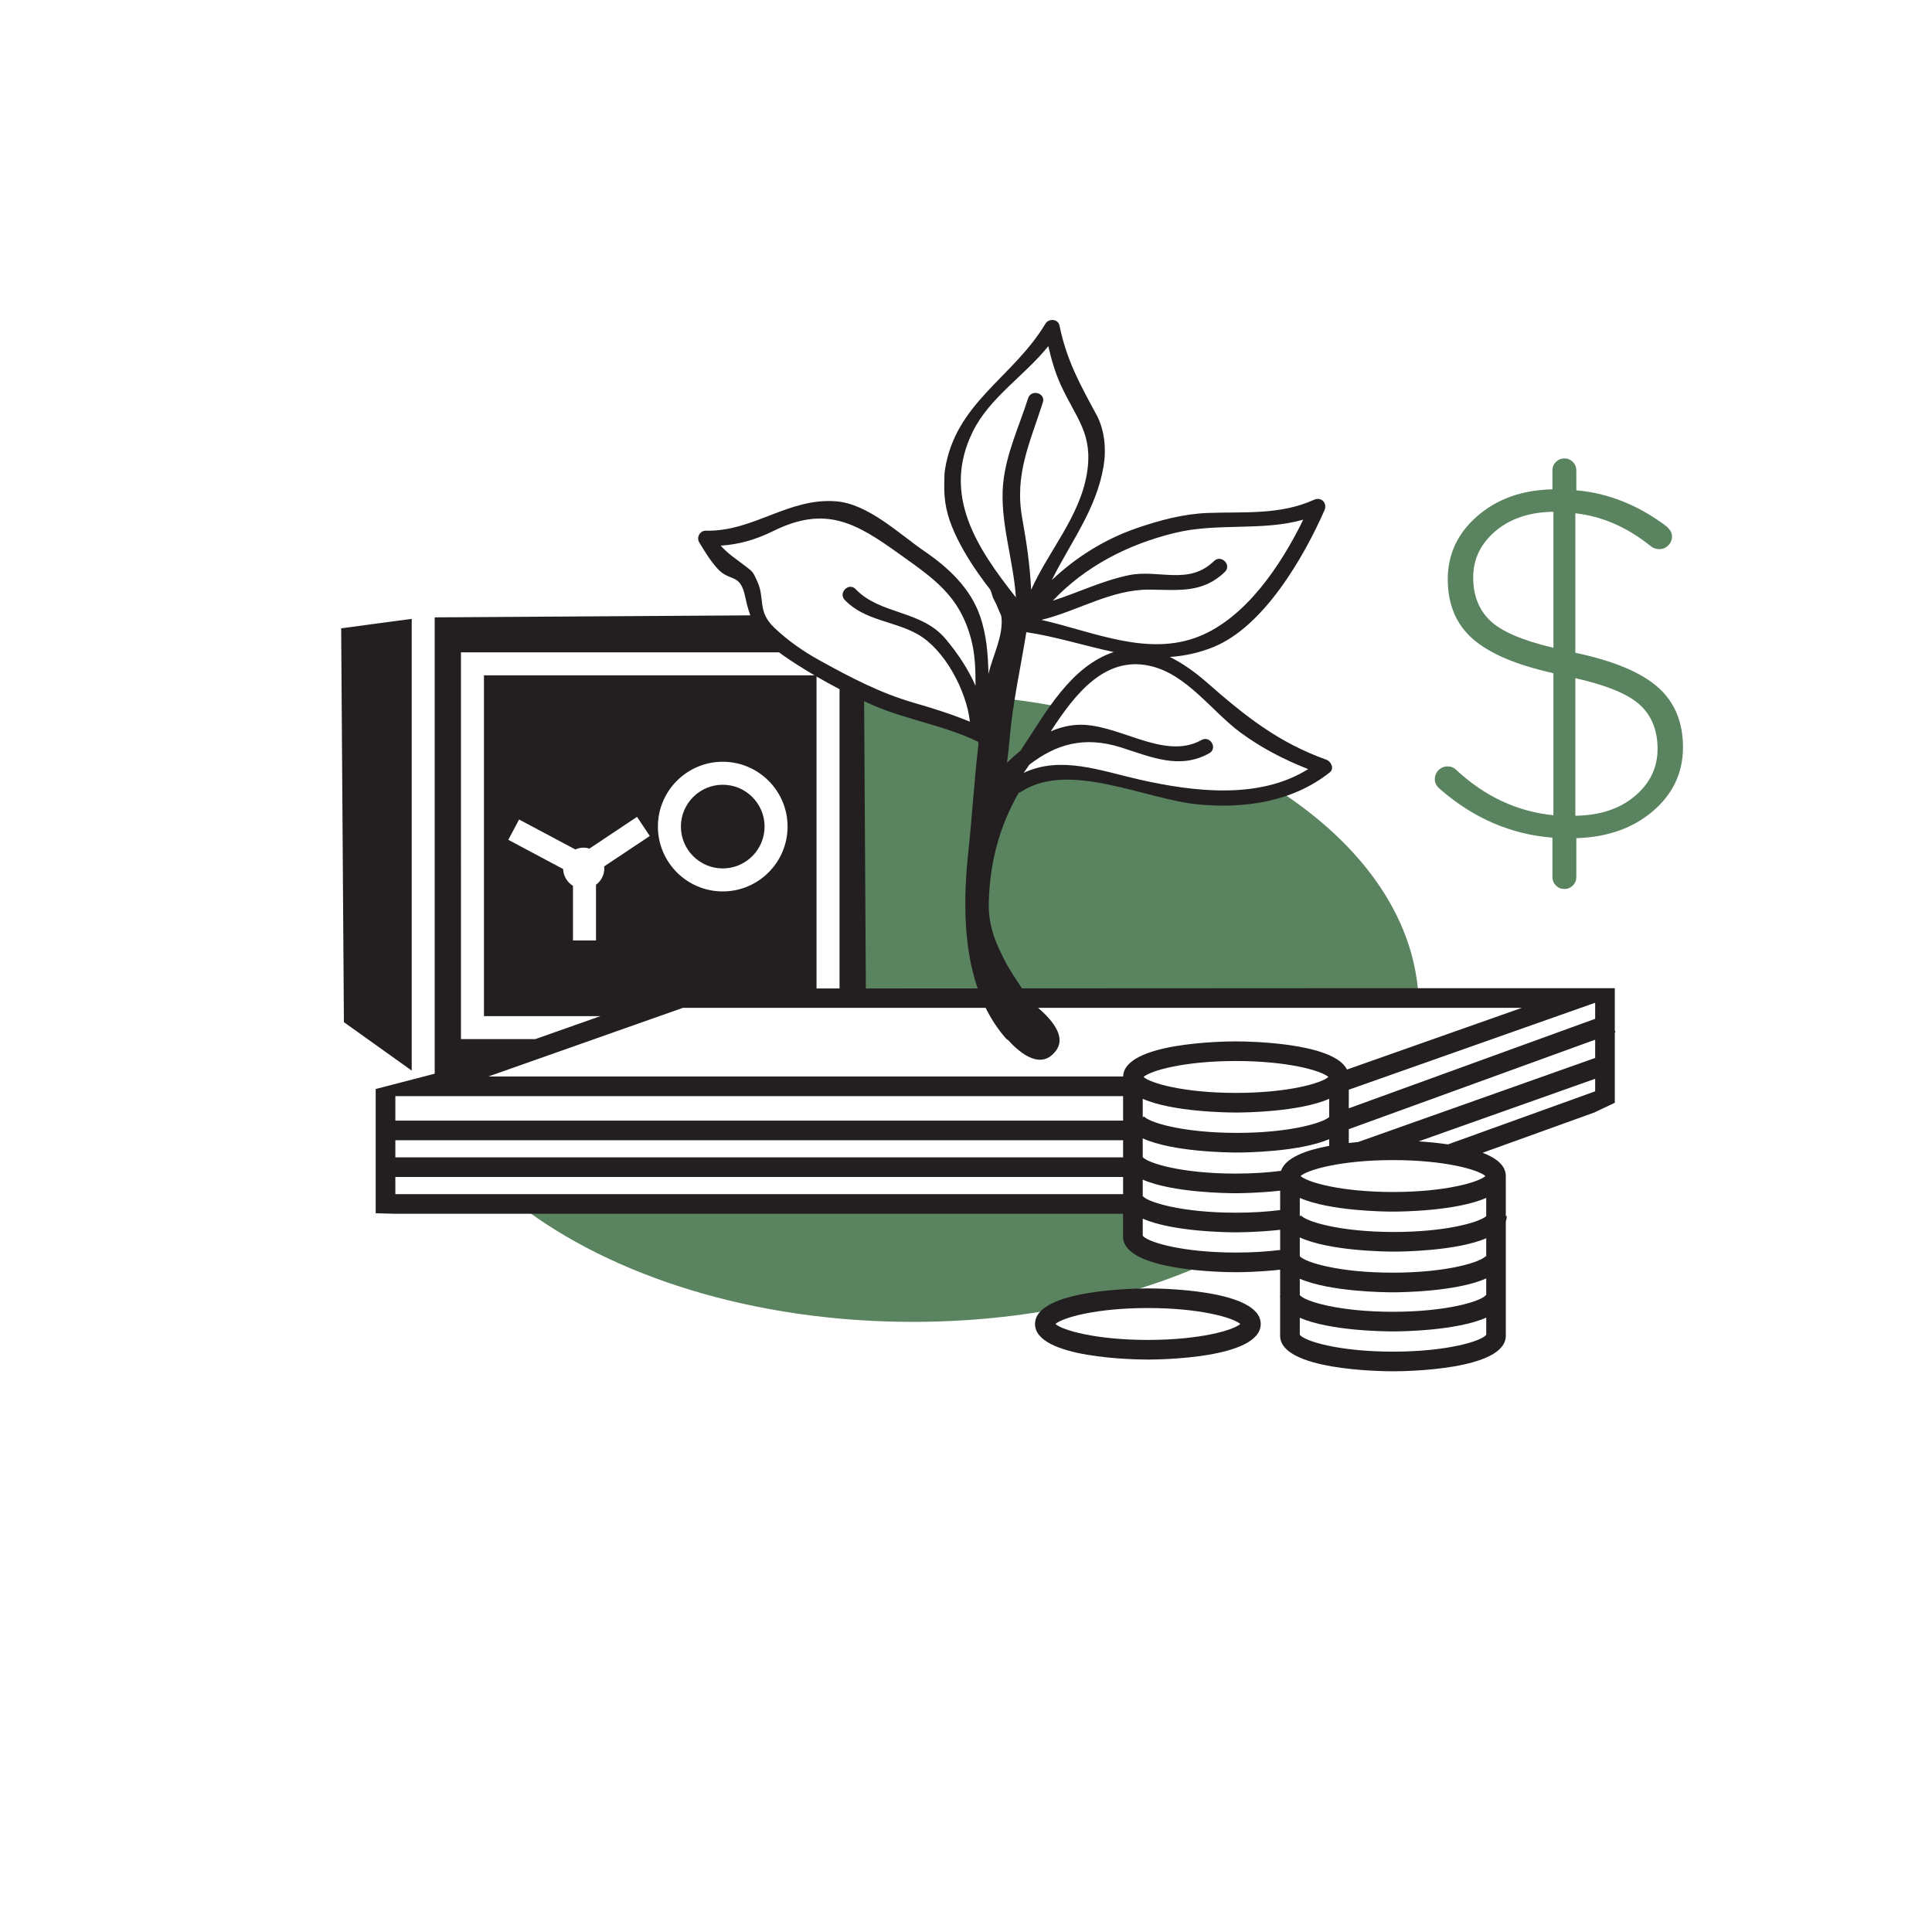 <?xml version="1.0" encoding="utf-8"?>
<!-- Generator: Adobe Illustrator 17.0.2, SVG Export Plug-In . SVG Version: 6.00 Build 0)  -->
<!DOCTYPE svg PUBLIC "-//W3C//DTD SVG 1.1//EN" "http://www.w3.org/Graphics/SVG/1.1/DTD/svg11.dtd">
<svg version="1.1" id="Layer_1" xmlns="http://www.w3.org/2000/svg" xmlns:xlink="http://www.w3.org/1999/xlink" x="0px" y="0px"
	 width="252px" height="252px" viewBox="180 270 252 252" enable-background="new 180 270 252 252" xml:space="preserve">
<g>
	<path fill="#5A835F" d="M382.49,331.356c0-0.433,0.151-0.801,0.455-1.105c0.303-0.302,0.672-0.455,1.105-0.455
		s0.801,0.152,1.104,0.455c0.303,0.304,0.455,0.672,0.455,1.105v2.6c4.073,0.348,7.931,1.864,11.57,4.55
		c0.606,0.477,0.91,0.954,0.91,1.43c0,0.478-0.163,0.877-0.487,1.203c-0.325,0.325-0.716,0.487-1.171,0.487
		c-0.454,0-0.855-0.151-1.202-0.455c-3.033-2.427-6.283-3.835-9.75-4.225v18.2c4.94,1.04,8.515,2.525,10.725,4.453
		c2.211,1.929,3.315,4.55,3.315,7.865s-1.3,6.088-3.9,8.32s-5.937,3.413-10.01,3.542v5.07c0,0.433-0.152,0.801-0.455,1.105
		c-0.304,0.303-0.672,0.455-1.104,0.455c-0.434,0-0.803-0.152-1.105-0.455c-0.304-0.304-0.455-0.672-0.455-1.105v-5.135
		c-5.417-0.433-10.292-2.535-14.625-6.305c-0.477-0.39-0.715-0.823-0.715-1.3s0.163-0.877,0.487-1.203
		c0.325-0.325,0.716-0.487,1.17-0.487c0.455,0,0.834,0.152,1.138,0.455c3.727,3.467,7.951,5.438,12.675,5.915v-18.525
		c-4.854-1.083-8.363-2.578-10.529-4.485c-2.168-1.906-3.25-4.495-3.25-7.768c0-3.271,1.288-6.022,3.867-8.255
		c2.578-2.231,5.839-3.39,9.782-3.478L382.49,331.356L382.49,331.356z M375.048,339.286c-1.929,1.647-2.893,3.651-2.893,6.013
		s0.736,4.247,2.21,5.655c1.473,1.409,4.226,2.59,8.255,3.542v-17.745C379.501,336.795,376.976,337.64,375.048,339.286z
		 M393.248,373.833c1.972-1.667,2.957-3.715,2.957-6.142s-0.77-4.344-2.307-5.753c-1.539-1.407-4.346-2.567-8.418-3.478v17.94
		C388.687,376.358,391.275,375.502,393.248,373.833z"/>
</g>
<g>
	<path fill="#5A835F" d="M327.555,432.715l-0.294-5.439l-79.548-0.115c12.094,9.304,30.596,15.257,51.347,15.257
		c14.279,0,27.488-2.826,38.288-7.615L327.555,432.715z"/>
	<path fill="#5A835F" d="M364.987,399.553c-0.737-10.202-7.475-19.43-18.077-26.359l-8.537,1.038l-6.603-1.179l-5.895-1.415
		l-6.485-0.825l-6.721,1.415l-1.415-1.415l4.48-4.48l2.355-4.161c-3.233-0.604-6.564-1.067-9.984-1.359l0.437,5.166l-7.782-2.712
		l-7.307-2.679c-0.61,0.033-1.224,0.055-1.829,0.098v39.046L364.987,399.553z"/>
</g>
<g>
	<polygon fill="#231F20" points="233.703,350.723 224.5,351.951 224.857,403.326 233.703,409.644 	"/>
	<path fill="#231F20" d="M274.27,372.359c-3.009,0-5.457,2.448-5.457,5.457s2.448,5.457,5.457,5.457s5.457-2.448,5.457-5.457
		S277.278,372.359,274.27,372.359z"/>
	<path fill="#231F20" d="M329.723,438.054c-1.507,0-14.719,0.13-14.719,4.64c0,4.509,13.212,4.64,14.719,4.64
		s14.719-0.13,14.719-4.64C344.443,438.184,331.23,438.054,329.723,438.054z M329.723,444.773c-6.783,0-11.148-1.261-12.057-2.08
		c0.909-0.819,5.274-2.08,12.057-2.08s11.148,1.261,12.058,2.08C340.872,443.512,336.506,444.773,329.723,444.773z"/>
	<path fill="#231F20" d="M390.625,404.423v-5.529h-29.084l-48.233,0.025c-0.728-1.064-1.426-2.137-2.055-3.247
		c-1.258-2.406-2.355-4.717-2.282-7.94c0.117-5.149,1.368-9.918,3.913-14.346c0.114-0.023,0.23-0.061,0.349-0.138
		c6.229-4.055,16.144,1.021,23.051,1.675c6.05,0.572,12.299-0.325,17.151-4.165c0.642-0.508,0.187-1.447-0.441-1.671
		c-6.283-2.249-10.587-5.696-15.533-10.034c-1.364-1.196-3.047-2.472-4.872-3.364c1.844-0.125,3.721-0.501,5.661-1.284
		c6.591-2.659,11.803-11.71,14.507-17.848c0.414-0.939-0.422-1.797-1.368-1.368c-4.451,2.016-9.11,1.539-13.846,1.718
		c-3.177,0.12-6.293,0.953-9.279,1.982c-4.153,1.43-7.911,3.78-11.072,6.774c2.404-4.861,5.803-9.201,6.749-14.826
		c0.374-2.224,0.156-4.757-0.936-6.765c-2.158-3.97-3.898-7.137-4.813-11.618c-0.179-0.877-1.407-0.942-1.828-0.239
		c-4.225,7.062-11.743,10.295-13.109,19.065c-0.086,0.55-0.072,1.143-0.086,1.699c-0.015,0.559-0.008,1.118,0.033,1.676
		c0.082,1.107,0.314,2.193,0.673,3.243c0.367,1.075,0.85,2.109,1.382,3.111c0.539,1.014,1.134,1.998,1.771,2.954
		c0.373,0.56,0.762,1.109,1.159,1.651c0.193,0.264,0.38,0.535,0.586,0.789c0.171,0.211,0.342,0.4,0.453,0.652
		c0.137,0.311,0.184,0.654,0.32,0.965c0.128,0.292,0.303,0.561,0.431,0.852c0.121,0.276,0.238,0.554,0.349,0.834
		c0.095,0.24,0.277,0.551,0.302,0.808c0.247,2.483-1.127,4.943-1.696,7.388c-0.063-2.563-0.24-5.115-1.13-7.63
		c-1.274-3.603-4.124-6.254-7.193-8.352c-3.302-2.258-7.361-6.204-11.55-6.533c-6.24-0.49-10.788,3.979-17,3.833
		c-0.756-0.018-1.249,0.864-0.863,1.505c0.73,1.212,1.395,2.31,2.323,3.369c1.672,1.909,3.009,0.518,3.685,3.765
		c0.186,0.89,0.399,1.68,0.663,2.404l-41.168,0.263v59.521l-7.696,1.998v16.203l2.56,0.071h94.924v2.981
		c0,4.51,13.213,4.64,14.719,4.64c0.598,0,3.039-0.022,5.766-0.329v3.414h-0.021c0,0.077,0.013,0.149,0.021,0.223v4.976
		c0,4.51,13.213,4.64,14.719,4.64s14.719-0.13,14.719-4.64v-14.895c0.078-0.225,0.125-0.461,0.125-0.713h-0.125V423.4
		c0-1.386-1.251-2.357-3.024-3.039l14.674-5.29l-0.06,0.014l2.625-1.24v-9.162l0.083-0.03L390.625,404.423z M313.118,367.902
		c-0.613,0.505-1.205,1.039-1.773,1.583c0.141-1.022,0.258-2.054,0.348-3.113c0.397-4.688,1.43-9.275,2.178-13.914
		c3.945,0.594,7.673,1.807,11.399,2.588C319.581,356.962,316.417,362.942,313.118,367.902z M341.846,365.581
		c2.75,2.018,5.664,3.505,8.782,4.739c-6.399,4.01-14.961,2.952-21.99,1.366c-5.036-1.136-10.231-3.153-15.067-0.898
		c-0.003-0.009-0.008-0.018-0.012-0.027c0.235-0.326,0.471-0.669,0.709-1.023c3.37-2.585,7.029-3.813,11.984-2.237
		c3.921,1.247,7.615,2.911,11.483,0.747c1.125-0.63,0.117-2.357-1.009-1.727c-4.99,2.792-11.004-2.335-16.329-1.97
		c-1.171,0.08-2.284,0.385-3.343,0.845c3.198-4.925,7.051-9.834,12.91-8.548C334.798,357.909,338.05,362.795,341.846,365.581z
		 M338.356,343.177c-3.321,3.225-7.204,1.046-11.1,1.845c-3.449,0.708-6.607,2.264-9.936,3.334c4.246-4.49,9.799-7.349,15.888-8.838
		c5.624-1.375,11.304-0.197,16.781-1.732c-2.948,6.023-7.51,12.77-13.553,15.207c-6.714,2.708-13.78-0.586-20.6-2.135
		c4.759-1.159,9.103-3.989,14.089-3.95c3.794,0.03,6.937,0.506,9.844-2.317C340.696,343.691,339.281,342.278,338.356,343.177z
		 M306.906,326.259c2.198-4.431,6.726-7.241,9.829-11.108c0.402,1.743,0.882,3.436,1.646,5.102
		c1.995,4.347,4.255,6.343,3.384,11.531c-0.949,5.649-4.957,10.015-7.266,15.14c-0.153-3.125-0.599-6.19-1.162-9.3
		c-1.042-5.759,0.998-9.824,2.689-15.142c0.392-1.233-1.539-1.756-1.928-0.532c-1.188,3.733-2.863,7.195-3.252,11.13
		c-0.477,4.826,1.338,9.898,1.663,14.842C307.477,341.535,302.77,334.595,306.906,326.259z M307.63,367.031
		c-0.561,4.727-0.834,9.51-1.33,14.121c-0.607,5.645-0.711,12.166,1.219,17.769l-14.58,0.008l-0.227-37.476
		c0.383,0.174,0.763,0.364,1.147,0.53c4.464,1.929,9.298,2.624,13.71,4.766C307.586,366.844,307.61,366.937,307.63,367.031z
		 M253.454,383.352l-7.155-3.812l1.41-2.647l7.333,3.906c0.335-0.15,0.704-0.237,1.094-0.237c0.263,0,0.511,0.049,0.751,0.12
		l6.204-4.136l1.664,2.496l-5.952,3.968c0.007,0.082,0.025,0.161,0.025,0.244c0,0.883-0.431,1.66-1.089,2.151v7.263h-3v-7.123
		C253.993,385.088,253.488,384.283,253.454,383.352z M274.27,386.273c-4.663,0-8.457-3.794-8.457-8.457s3.794-8.457,8.457-8.457
		s8.457,3.794,8.457,8.457S278.933,386.273,274.27,386.273z M289.505,359.894v39.037l-3,0.002v-40.691
		C287.492,358.818,288.491,359.369,289.505,359.894z M274.004,341.171c2.425-0.163,4.547-0.766,6.897-1.924
		c6.785-3.343,10.742-1.045,16.282,2.924c4.553,3.262,7.975,5.465,9.492,11.228c0.521,1.977,0.577,4.009,0.566,6.054
		c-0.969-2.223-2.363-4.285-3.902-6.115c-3.192-3.794-8.512-3.129-11.736-6.496c-0.894-0.933-2.306,0.483-1.414,1.414
		c2.603,2.717,6.402,2.707,9.536,4.49c3.502,1.992,6.339,7.349,6.784,11.389c-2.37-0.979-4.799-1.745-7.286-2.46
		c-4.446-1.278-8.364-3.354-12.386-5.577c-2.112-1.167-4.056-2.537-5.813-4.195c-2.3-2.171-1.2-3.81-2.253-6.085
		c-0.548-1.184-0.532-1.206-1.459-1.916C276.062,342.947,274.98,342.26,274.004,341.171z M240.125,355.088h41.492
		c0.133,0.099,0.25,0.198,0.391,0.297c1.356,0.954,2.784,1.845,4.237,2.703h-43.12v44.451h15.193l-8.5,3h-9.693V355.088z
		 M236.703,410.168L236.703,410.168l-0.372,0.131L236.703,410.168z M326.491,425.756h-94.924v-2.24h94.924V425.756z
		 M326.491,420.956h-94.924v-2.23h94.924V420.956z M326.491,416.167h-94.924v-3.194h94.924V416.167z M326.497,410.413H243.7
		l25.385-8.959h39.474c0.701,1.422,1.566,2.758,2.629,3.971c0.1,0.114,0.208,0.188,0.317,0.24c1.678,1.89,4.429,3.948,6.286,1.298
		c1.264-1.805-0.612-3.979-2.388-5.508h63.104l-22.812,8.051c-1.751-3.558-13.095-3.672-14.485-3.672
		C339.711,405.833,326.617,405.964,326.497,410.413z M329.176,415.689h-0.125v-2.366c3.921,1.722,11.075,1.79,12.159,1.79
		s8.239-0.068,12.159-1.79v2.383c-0.951,0.819-5.298,2.062-12.035,2.062c-7.231,0-11.714-1.433-12.193-2.236
		C329.152,415.549,329.176,415.607,329.176,415.689z M329.153,410.473c0.909-0.818,5.275-2.08,12.058-2.08s11.148,1.261,12.058,2.08
		c-0.909,0.819-5.274,2.08-12.058,2.08S330.062,411.292,329.153,410.473z M346.977,433.039c-1.648,0.205-3.578,0.338-5.766,0.338
		c-7.121,0-11.569-1.389-12.159-2.198v-2.222c3.925,1.713,11.056,1.78,12.139,1.78c0.599,0,3.051-0.021,5.787-0.33v2.632H346.977z
		 M346.977,427.837c-1.653,0.207-3.59,0.341-5.787,0.341c-7.053,0-11.481-1.362-12.139-2.174v-2.137
		c3.93,1.703,11.034,1.77,12.115,1.77c0.601,0,3.066-0.022,5.811-0.334V427.837z M347.092,422.719
		c-1.684,0.217-3.668,0.358-5.926,0.358c-6.974,0-11.381-1.332-12.115-2.146v-2.45c3.891,1.777,11.187,1.848,12.284,1.848
		c1.073,0,8.089-0.068,12.035-1.738v0.868C350.4,420.007,347.661,420.984,347.092,422.719z M373.856,444.104
		c-0.59,0.809-5.038,2.198-12.159,2.198s-11.569-1.389-12.159-2.198v-2.222c3.925,1.713,11.056,1.78,12.139,1.78
		c1.087,0,8.264-0.069,12.18-1.799v2.241H373.856z M373.856,438.88c-0.521,0.805-4.99,2.222-12.18,2.222
		c-7.053,0-11.481-1.362-12.139-2.174v-2.137c3.93,1.703,11.034,1.77,12.115,1.77c1.089,0,8.293-0.069,12.204-1.811V438.88z
		 M373.856,433.921h-0.044c0-0.083,0.024-0.141,0.033-0.156c-0.478,0.802-4.961,2.236-12.193,2.236
		c-6.974,0-11.381-1.332-12.115-2.146v-2.45c3.891,1.777,11.187,1.848,12.284,1.848c1.073,0,8.089-0.068,12.035-1.737V433.921z
		 M373.856,428.631c-0.951,0.819-5.298,2.062-12.035,2.062c-7.231,0-11.714-1.433-12.193-2.236c0.009,0.015,0.033,0.073,0.033,0.156
		h-0.125v-2.366c3.92,1.722,11.075,1.79,12.159,1.79s8.239-0.068,12.159-1.79v2.384H373.856z M373.754,423.397
		c-0.909,0.819-5.274,2.08-12.057,2.08s-11.148-1.261-12.058-2.08c0.909-0.818,5.275-2.08,12.058-2.08
		S372.844,422.579,373.754,423.397z M388.065,412.347l-19.197,6.92c-1.338-0.198-2.668-0.319-3.823-0.393l23.02-8.163V412.347z
		 M388.065,407.995l-30.943,10.972c-0.388,0.034-0.786,0.073-1.192,0.118v-1.801l32.135-11.672L388.065,407.995L388.065,407.995z
		 M388.065,402.889l-32.135,11.672v-2.425l32.135-11.342V402.889z"/>
</g>
</svg>
